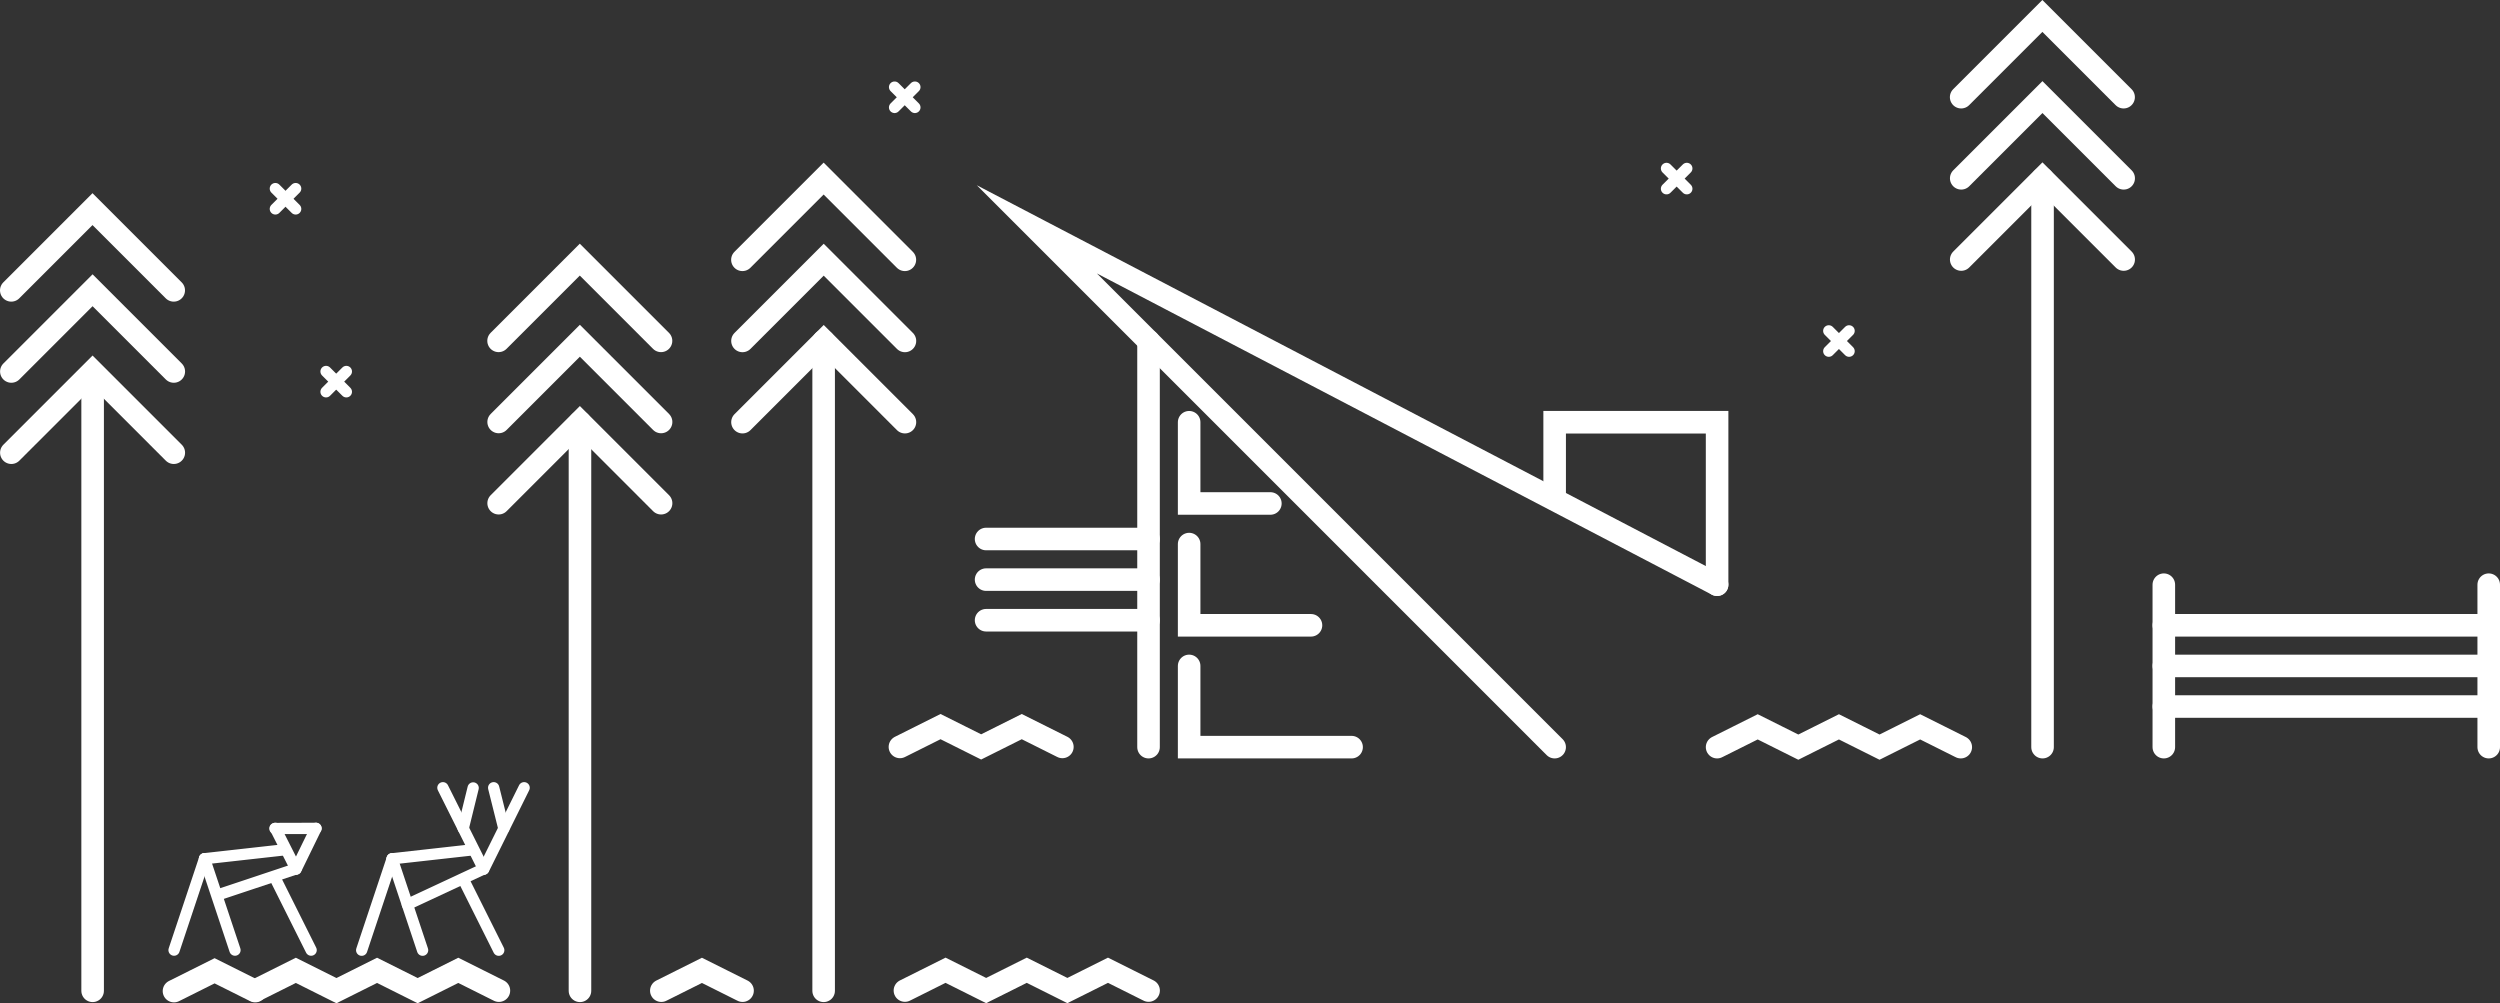 <svg xmlns="http://www.w3.org/2000/svg" viewBox="0 0 4432.221 1778.66"><rect x="0" y="0" width="4432.221" height="1778.66" fill="#333333" stroke="none"/><polyline points="1316.221 460.595 1460.221 316.595 1604.221 460.595" style="fill:none;stroke:#fff;stroke-linecap:round;stroke-miterlimit:10;stroke-width:40px"/><polyline points="1316.339 604.419 1460.339 460.419 1604.339 604.419" style="fill:none;stroke:#fff;stroke-linecap:round;stroke-miterlimit:10;stroke-width:40px"/><polyline points="1316.339 748.419 1460.339 604.419 1604.339 748.419" style="fill:none;stroke:#fff;stroke-linecap:round;stroke-miterlimit:10;stroke-width:40px"/><polyline points="883.917 604.284 1027.917 460.284 1171.917 604.284" style="fill:none;stroke:#fff;stroke-linecap:round;stroke-miterlimit:10;stroke-width:40px"/><polyline points="884.035 748.109 1028.035 604.109 1172.035 748.109" style="fill:none;stroke:#fff;stroke-linecap:round;stroke-miterlimit:10;stroke-width:40px"/><polyline points="884.035 892.109 1028.035 748.109 1172.035 892.109" style="fill:none;stroke:#fff;stroke-linecap:round;stroke-miterlimit:10;stroke-width:40px"/><line x1="2036.221" y1="604.595" x2="2036.221" y2="1324.595" style="fill:none;stroke:#fff;stroke-linecap:round;stroke-miterlimit:10;stroke-width:40px"/><polyline points="3044.221 1036.595 1838.221 406.595 2756.221 1324.595" style="fill:none;stroke:#fff;stroke-linecap:round;stroke-miterlimit:10;stroke-width:40px"/><polyline points="3044.221 1036.595 3044.221 748.595 2756.221 748.595 2756.221 874.595" style="fill:none;stroke:#fff;stroke-linecap:round;stroke-miterlimit:10;stroke-width:40px"/><line x1="2036.221" y1="1099.595" x2="1748.221" y2="1099.595" style="fill:none;stroke:#fff;stroke-linecap:round;stroke-miterlimit:10;stroke-width:40px"/><line x1="2036.221" y1="1027.595" x2="1748.221" y2="1027.595" style="fill:none;stroke:#fff;stroke-linecap:round;stroke-miterlimit:10;stroke-width:40px"/><line x1="2036.221" y1="955.595" x2="1748.221" y2="955.595" style="fill:none;stroke:#fff;stroke-linecap:round;stroke-miterlimit:10;stroke-width:40px"/><polyline points="2252.221 892.595 2108.221 892.595 2108.221 748.595" style="fill:none;stroke:#fff;stroke-linecap:round;stroke-miterlimit:10;stroke-width:40px"/><polyline points="2324.221 1108.595 2108.221 1108.595 2108.221 964.595" style="fill:none;stroke:#fff;stroke-linecap:round;stroke-miterlimit:10;stroke-width:40px"/><polyline points="2396.221 1324.595 2108.221 1324.595 2108.221 1180.595" style="fill:none;stroke:#fff;stroke-linecap:round;stroke-miterlimit:10;stroke-width:40px"/><polyline points="3476.221 1324.595 3404.221 1288.595 3332.221 1324.595 3260.221 1288.595 3188.221 1324.595 3116.221 1288.595 3044.221 1324.595" style="fill:none;stroke:#fff;stroke-linecap:round;stroke-miterlimit:10;stroke-width:40px"/><polyline points="2036.34 1756.13 1964.34 1720.13 1892.34 1756.13 1820.34 1720.13 1748.34 1756.13 1676.34 1720.13 1604.34 1756.13" style="fill:none;stroke:#fff;stroke-linecap:round;stroke-miterlimit:10;stroke-width:40px"/><line x1="1460.221" y1="604.595" x2="1460.221" y2="1756.595" style="fill:none;stroke:#fff;stroke-linecap:round;stroke-miterlimit:10;stroke-width:40px"/><line x1="1028.221" y1="748.595" x2="1028.221" y2="1756.595" style="fill:none;stroke:#fff;stroke-linecap:round;stroke-miterlimit:10;stroke-width:40px"/><polyline points="884.495 1756.299 812.495 1720.299 740.495 1756.299 668.495 1720.299 596.495 1756.299 524.495 1720.299 452.495 1756.299" style="fill:none;stroke:#fff;stroke-linecap:round;stroke-miterlimit:10;stroke-width:40px"/><polyline points="1316.453 1756.339 1244.453 1720.339 1172.453 1756.339" style="fill:none;stroke:#fff;stroke-linecap:round;stroke-miterlimit:10;stroke-width:40px"/><line x1="3242.221" y1="586.595" x2="3278.221" y2="622.595" style="fill:none;stroke:#fff;stroke-linecap:round;stroke-miterlimit:10;stroke-width:20px"/><line x1="3242.221" y1="622.595" x2="3278.221" y2="586.595" style="fill:none;stroke:#fff;stroke-linecap:round;stroke-miterlimit:10;stroke-width:20px"/><line x1="1585.988" y1="154.448" x2="1621.988" y2="190.448" style="fill:none;stroke:#fff;stroke-linecap:round;stroke-miterlimit:10;stroke-width:20px"/><line x1="1585.988" y1="190.448" x2="1621.988" y2="154.448" style="fill:none;stroke:#fff;stroke-linecap:round;stroke-miterlimit:10;stroke-width:20px"/><line x1="578.049" y1="658.601" x2="614.049" y2="694.601" style="fill:none;stroke:#fff;stroke-linecap:round;stroke-miterlimit:10;stroke-width:20px"/><line x1="578.049" y1="694.601" x2="614.049" y2="658.601" style="fill:none;stroke:#fff;stroke-linecap:round;stroke-miterlimit:10;stroke-width:20px"/><line x1="2954.523" y1="298.619" x2="2990.523" y2="334.619" style="fill:none;stroke:#fff;stroke-linecap:round;stroke-miterlimit:10;stroke-width:20px"/><line x1="2954.523" y1="334.619" x2="2990.523" y2="298.619" style="fill:none;stroke:#fff;stroke-linecap:round;stroke-miterlimit:10;stroke-width:20px"/><polyline points="1883.467 1324.199 1811.467 1288.199 1739.467 1324.199 1667.467 1288.199 1595.467 1324.199" style="fill:none;stroke:#fff;stroke-linecap:round;stroke-miterlimit:10;stroke-width:40px"/><polyline points="3476.917 172.284 3620.917 28.284 3764.917 172.284" style="fill:none;stroke:#fff;stroke-linecap:round;stroke-miterlimit:10;stroke-width:40px"/><polyline points="3477.035 316.109 3621.035 172.109 3765.035 316.109" style="fill:none;stroke:#fff;stroke-linecap:round;stroke-miterlimit:10;stroke-width:40px"/><polyline points="3477.035 460.109 3621.035 316.109 3765.035 460.109" style="fill:none;stroke:#fff;stroke-linecap:round;stroke-miterlimit:10;stroke-width:40px"/><line x1="3621.221" y1="316.595" x2="3621.221" y2="1324.595" style="fill:none;stroke:#fff;stroke-linecap:round;stroke-miterlimit:10;stroke-width:40px"/><line x1="3836.221" y1="1036.595" x2="3836.221" y2="1324.595" style="fill:none;stroke:#fff;stroke-linecap:round;stroke-miterlimit:10;stroke-width:40px"/><line x1="3836.221" y1="1252.595" x2="4412.221" y2="1252.595" style="fill:none;stroke:#fff;stroke-linecap:round;stroke-miterlimit:10;stroke-width:40px"/><line x1="3836.221" y1="1180.595" x2="4412.221" y2="1180.595" style="fill:none;stroke:#fff;stroke-linecap:round;stroke-miterlimit:10;stroke-width:40px"/><line x1="3836.221" y1="1108.595" x2="4412.221" y2="1108.595" style="fill:none;stroke:#fff;stroke-linecap:round;stroke-miterlimit:10;stroke-width:40px"/><line x1="4412.221" y1="1036.595" x2="4412.221" y2="1324.595" style="fill:none;stroke:#fff;stroke-linecap:round;stroke-miterlimit:10;stroke-width:40px"/><line x1="857.562" y1="1541.088" x2="929.221" y2="1396.595" style="fill:none;stroke:#fff;stroke-linecap:round;stroke-miterlimit:10;stroke-width:20px"/><line x1="857.221" y1="1540.595" x2="785.221" y2="1396.595" style="fill:none;stroke:#fff;stroke-linecap:round;stroke-miterlimit:10;stroke-width:20px"/><line x1="893.221" y1="1468.595" x2="875.221" y2="1396.595" style="fill:none;stroke:#fff;stroke-linecap:round;stroke-miterlimit:10;stroke-width:20px"/><line x1="821.221" y1="1468.595" x2="838.847" y2="1396.926" style="fill:none;stroke:#fff;stroke-linecap:round;stroke-miterlimit:10;stroke-width:20px"/><line x1="836.155" y1="1506.845" x2="695.221" y2="1522.595" style="fill:none;stroke:#fff;stroke-linecap:round;stroke-miterlimit:10;stroke-width:20px"/><line x1="857.221" y1="1540.595" x2="722.221" y2="1603.595" style="fill:none;stroke:#fff;stroke-linecap:round;stroke-miterlimit:10;stroke-width:20px"/><line x1="641.221" y1="1684.595" x2="695.221" y2="1522.595" style="fill:none;stroke:#fff;stroke-linecap:round;stroke-miterlimit:10;stroke-width:20px"/><line x1="749.221" y1="1684.595" x2="695.221" y2="1522.595" style="fill:none;stroke:#fff;stroke-linecap:round;stroke-miterlimit:10;stroke-width:20px"/><line x1="884.221" y1="1684.595" x2="821.221" y2="1558.595" style="fill:none;stroke:#fff;stroke-linecap:round;stroke-miterlimit:10;stroke-width:20px"/><line x1="524.929" y1="1540.951" x2="560.221" y2="1468.595" style="fill:none;stroke:#fff;stroke-linecap:round;stroke-miterlimit:10;stroke-width:20px"/><line x1="524.588" y1="1540.458" x2="488.221" y2="1468.595" style="fill:none;stroke:#fff;stroke-linecap:round;stroke-miterlimit:10;stroke-width:20px"/><line x1="503.522" y1="1506.708" x2="362.588" y2="1522.458" style="fill:none;stroke:#fff;stroke-linecap:round;stroke-miterlimit:10;stroke-width:20px"/><line x1="524.588" y1="1540.458" x2="389.221" y2="1585.595" style="fill:none;stroke:#fff;stroke-linecap:round;stroke-miterlimit:10;stroke-width:20px"/><line x1="308.588" y1="1684.458" x2="362.588" y2="1522.458" style="fill:none;stroke:#fff;stroke-linecap:round;stroke-miterlimit:10;stroke-width:20px"/><line x1="416.588" y1="1684.458" x2="362.588" y2="1522.458" style="fill:none;stroke:#fff;stroke-linecap:round;stroke-miterlimit:10;stroke-width:20px"/><line x1="551.588" y1="1684.458" x2="488.588" y2="1558.458" style="fill:none;stroke:#fff;stroke-linecap:round;stroke-miterlimit:10;stroke-width:20px"/><line x1="560.221" y1="1468.595" x2="487.374" y2="1468.819" style="fill:none;stroke:#fff;stroke-linecap:round;stroke-miterlimit:10;stroke-width:20px"/><line x1="164.221" y1="676.595" x2="164.221" y2="1756.595" style="fill:none;stroke:#fff;stroke-linecap:round;stroke-miterlimit:10;stroke-width:40px"/><polyline points="20 514.766 164 370.766 308 514.766" style="fill:none;stroke:#fff;stroke-linecap:round;stroke-miterlimit:10;stroke-width:40px"/><polyline points="20.118 658.59 164.118 514.59 308.118 658.59" style="fill:none;stroke:#fff;stroke-linecap:round;stroke-miterlimit:10;stroke-width:40px"/><polyline points="20.118 802.59 164.118 658.59 308.118 802.59" style="fill:none;stroke:#fff;stroke-linecap:round;stroke-miterlimit:10;stroke-width:40px"/><polyline points="452.464 1757.086 380.464 1721.086 308.464 1757.086" style="fill:none;stroke:#fff;stroke-linecap:round;stroke-miterlimit:10;stroke-width:40px"/><line x1="488.178" y1="334.382" x2="524.178" y2="370.382" style="fill:none;stroke:#fff;stroke-linecap:round;stroke-miterlimit:10;stroke-width:20px"/><line x1="488.178" y1="370.382" x2="524.178" y2="334.382" style="fill:none;stroke:#fff;stroke-linecap:round;stroke-miterlimit:10;stroke-width:20px"/></svg>